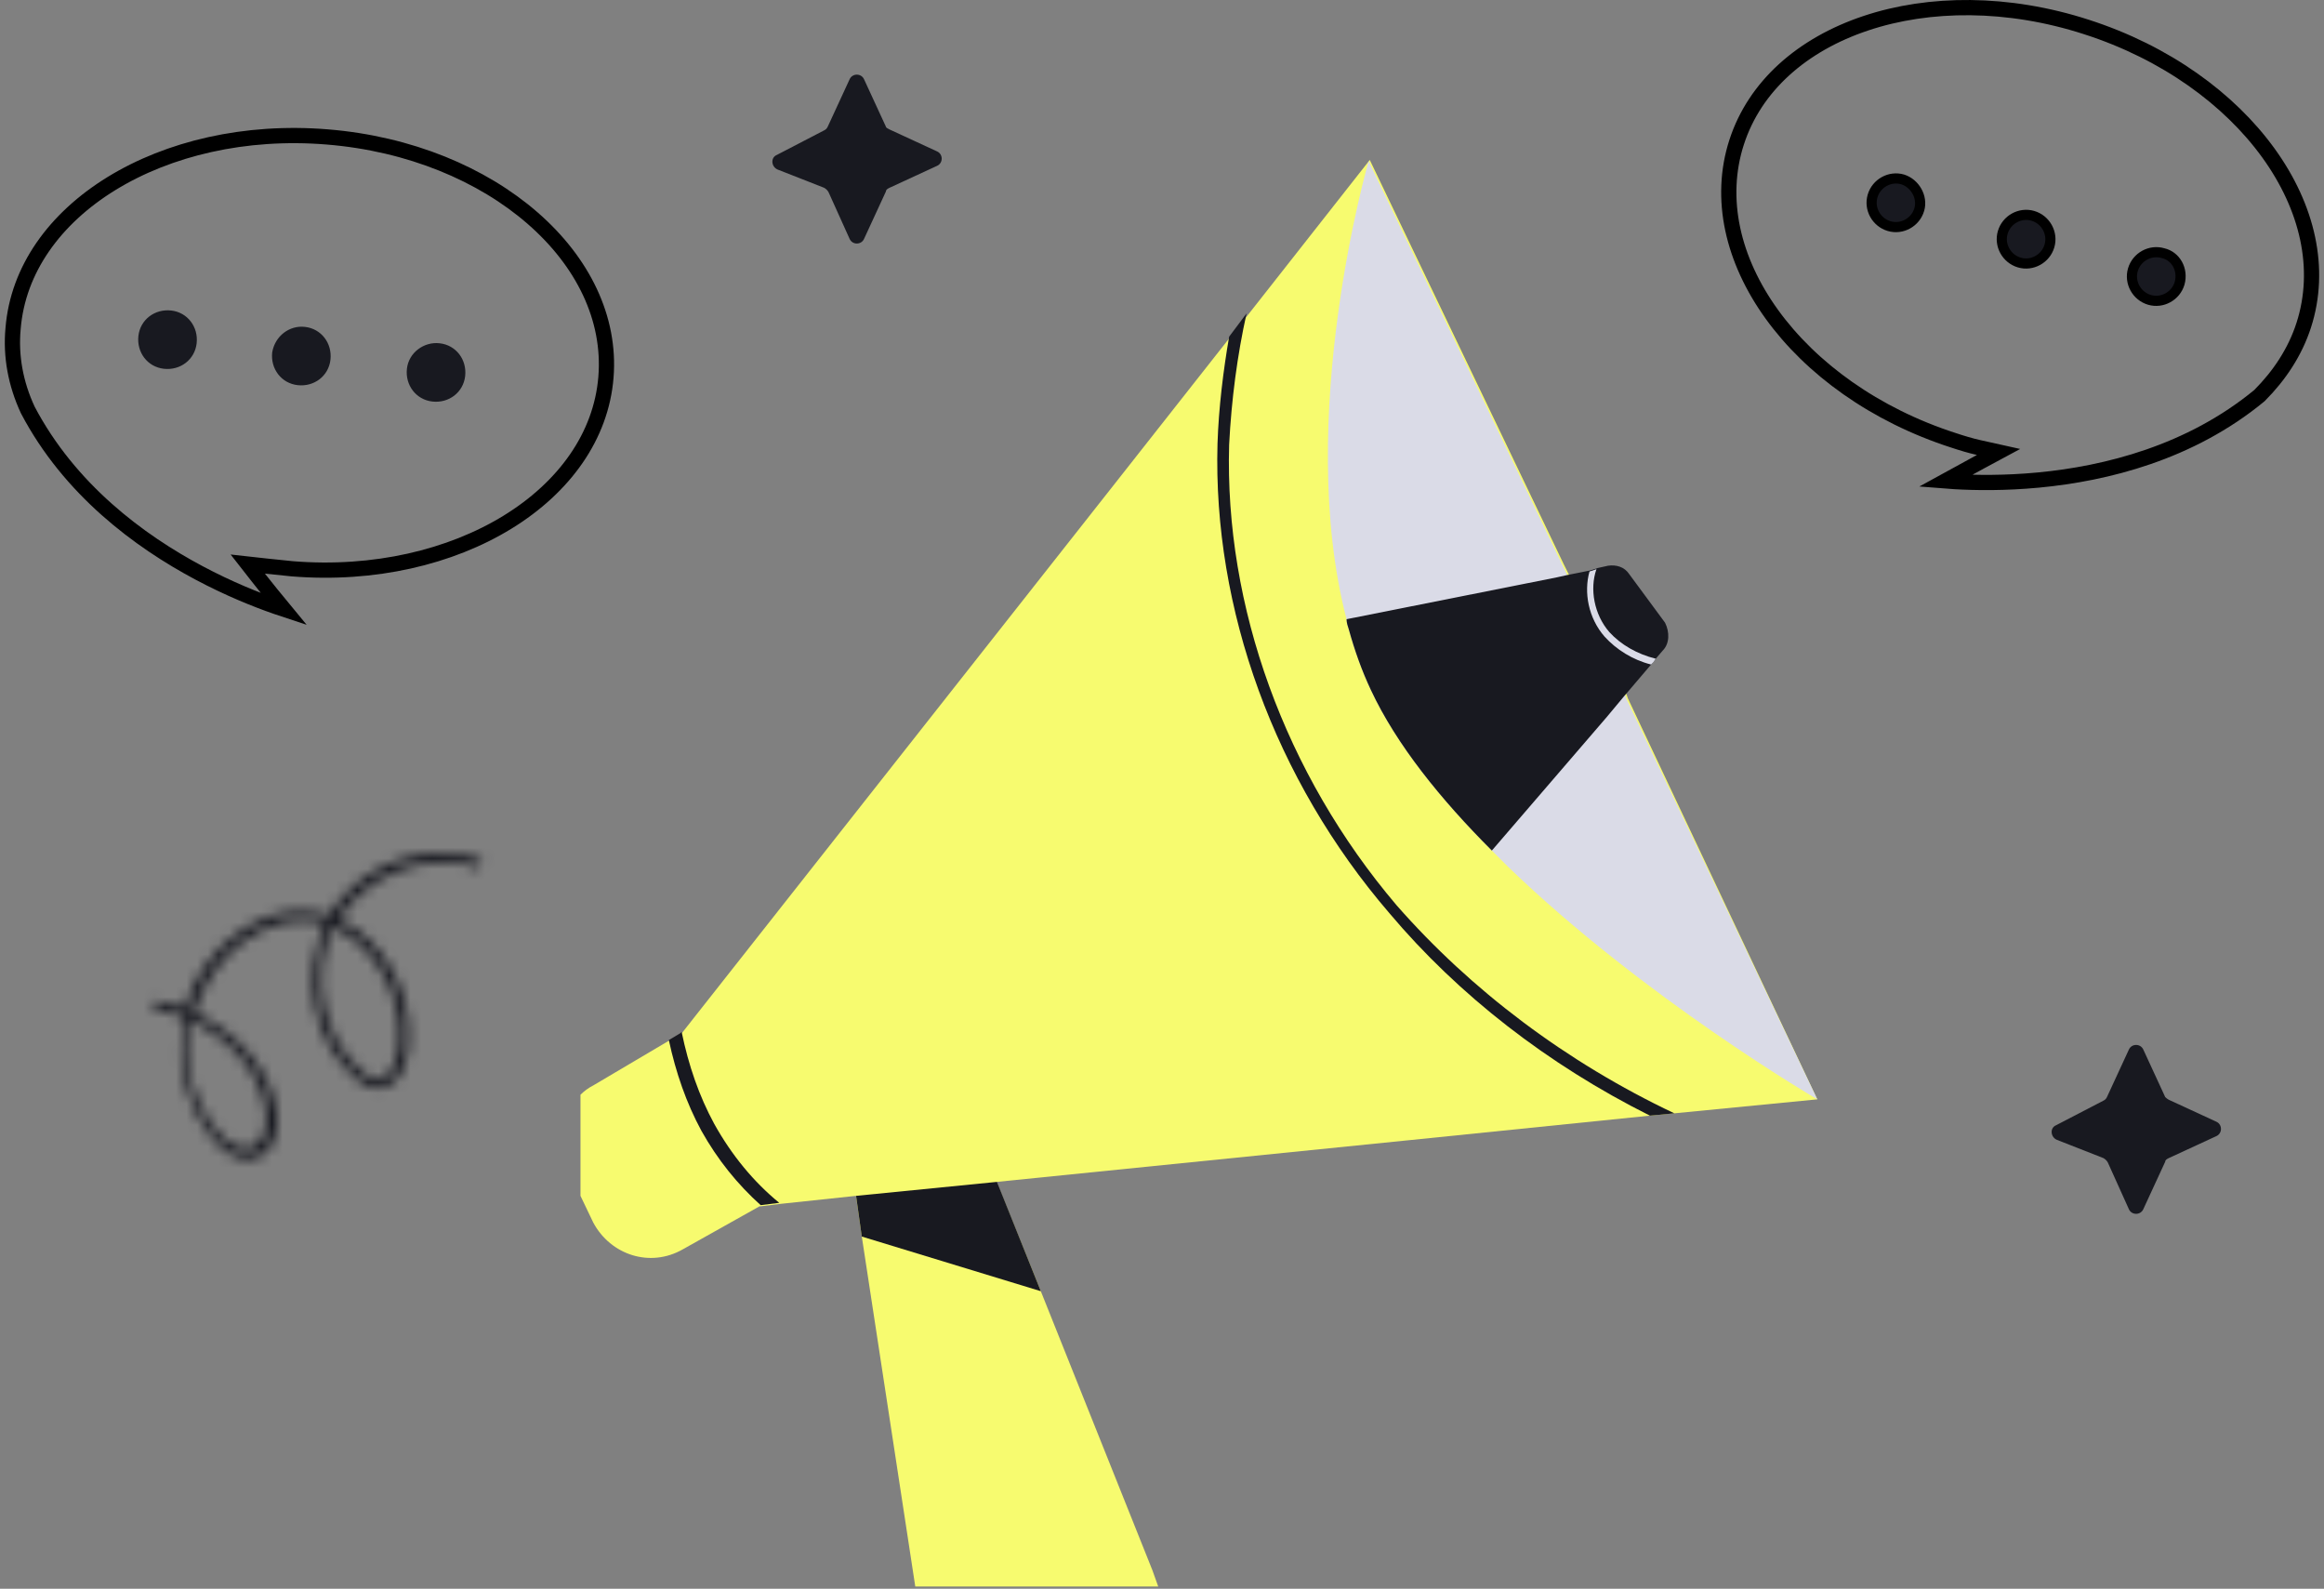 <svg width="218" height="149" viewBox="0 0 218 149" fill="none" xmlns="http://www.w3.org/2000/svg">
<rect x="0" y="0" width="218" height="149" fill="#808080" stroke="none"/>
<path d="M108.645 148.791H85.856L80.84 115.971L80.295 112.154L79.858 108.992L91.853 106.702L93.488 110.846L97.632 121.095L108.1 147.265L108.645 148.791Z" fill="#F7FB6F"/>
<path d="M97.632 121.095L80.84 115.971L79.858 108.992L91.853 106.702L97.632 121.095Z" fill="#181920"/>
<path d="M170.47 103.104L157.059 104.413L154.769 104.631L132.307 106.92L93.488 110.846L80.295 112.154L73.098 112.918L71.353 113.136H71.244L64.048 117.17C60.995 118.915 57.287 117.715 55.652 114.662L54.452 112.154V102.668C54.779 102.341 55.215 102.014 55.652 101.796L62.848 97.543L63.939 96.889L64.048 96.78L104.61 45.313L115.514 31.465L117.259 29.284L128.49 15L146.7 52.946L147.136 53.818L152.588 65.158L152.697 65.485L170.47 103.104Z" fill="#F7FB6F"/>
<path d="M170.47 103.103C170.47 103.103 154.223 93.617 141.466 81.295C140.92 80.75 140.484 80.314 139.939 79.769C135.141 74.971 130.998 69.846 128.599 64.721C127.727 62.868 127.072 61.014 126.527 59.051C126.418 58.724 126.309 58.397 126.309 58.07C121.402 39.206 128.381 15.108 128.381 15.108L146.59 53.054L147.027 53.926L152.479 65.266L152.588 65.594L170.47 103.103Z" fill="#DADBE7"/>
<path d="M157.059 104.413L154.769 104.631C145.174 99.833 136.778 93.291 130.344 85.658C119.55 73.118 113.77 57.089 114.207 41.606C114.316 38.225 114.752 34.736 115.297 31.574L116.933 29.393C116.06 33.319 115.515 37.462 115.297 41.715C114.861 56.871 120.531 72.573 130.999 84.894C137.977 92.854 146.919 99.615 157.059 104.413Z" fill="#181920"/>
<path d="M73.099 112.809L71.354 113.027C69.174 111.064 67.32 108.775 65.793 106.049C64.376 103.432 63.395 100.597 62.74 97.543L63.831 96.889L63.94 96.78C64.594 99.942 65.575 102.777 66.993 105.394C68.628 108.338 70.7 110.846 73.099 112.809Z" fill="#181920"/>
<path d="M155.969 61.015L155.315 61.778L155.097 62.105L154.879 62.324L152.371 65.267L150.735 67.23L139.941 79.77C135.143 74.972 130.999 69.847 128.6 64.722C127.728 62.869 127.074 61.015 126.529 59.052C126.42 58.725 126.311 58.398 126.311 58.071L146.047 54.145L147.028 53.927L149.209 53.491L149.536 53.382L149.863 53.273L150.844 53.055C151.608 52.946 152.371 53.164 152.807 53.818L156.187 58.398C156.624 59.27 156.624 60.361 155.969 61.015Z" fill="#181920"/>
<path d="M155.314 61.777L155.096 62.105L154.878 62.323C153.133 61.886 151.607 60.905 150.516 59.706C148.99 57.961 148.554 55.562 149.099 53.599L149.426 53.49L149.753 53.381C149.099 55.235 149.535 57.634 150.953 59.27C152.043 60.469 153.57 61.341 155.314 61.777Z" fill="#DADBE7"/>
<mask id="path-9-inside-1_1306_8554" fill="white">
<path d="M33.236 83.031C32.297 83.799 31.529 84.824 30.845 85.848C30.504 85.678 30.162 85.592 29.821 85.592C27.43 85.08 24.698 85.763 22.307 87.471C19.917 89.178 18.124 91.74 17.355 94.557C16.331 94.13 15.306 93.96 14.452 93.874V94.728C15.306 94.813 16.16 94.984 17.184 95.411C17.099 95.753 17.014 96.18 17.014 96.606C16.587 100.192 17.611 103.949 19.917 106.767C20.77 107.791 21.966 108.731 23.246 108.731C23.588 108.731 23.844 108.645 24.186 108.56C25.723 107.962 26.149 105.998 25.979 104.547C25.552 100.619 22.563 96.948 18.209 94.984C18.977 92.337 20.685 89.861 22.905 88.239C25.04 86.702 27.601 86.019 29.735 86.446C29.992 86.531 30.248 86.617 30.504 86.702C28.113 91.569 29.394 97.887 33.578 101.302C34.005 101.644 34.431 101.985 35.114 102.071C35.627 102.156 36.224 101.985 36.737 101.644C37.676 100.961 38.188 99.595 38.274 98.656C38.871 94.386 36.993 89.776 33.492 87.215C32.895 86.788 32.297 86.446 31.785 86.19C32.468 84.995 33.492 83.97 34.602 83.202C37.505 81.067 41.518 80.213 44.933 81.409L45.19 80.64C41.006 79.189 36.395 80.299 33.236 83.031ZM24.954 104.462C25.04 105.742 24.783 107.194 23.673 107.621C22.563 108.048 21.197 107.108 20.343 106.084C18.209 103.522 17.184 99.936 17.611 96.606C17.697 96.265 17.697 96.009 17.782 95.667C21.88 97.546 24.613 100.876 24.954 104.462ZM32.895 87.897C36.139 90.288 37.932 94.557 37.334 98.57C37.164 99.595 36.737 100.534 36.139 100.961C35.797 101.217 35.541 101.217 35.2 101.217C34.773 101.132 34.431 100.876 34.09 100.619C30.248 97.46 29.052 91.398 31.272 86.958C31.785 87.215 32.297 87.471 32.895 87.897Z"/>
</mask>
<path d="M33.236 83.031L34.14 84.136L34.155 84.123L34.17 84.111L33.236 83.031ZM30.845 85.848L30.207 87.125L31.334 87.689L32.033 86.64L30.845 85.848ZM29.821 85.592L29.522 86.988L29.67 87.02H29.821V85.592ZM17.355 94.557L16.806 95.875L18.305 96.5L18.733 94.933L17.355 94.557ZM14.452 93.874L14.594 92.454L13.024 92.297V93.874H14.452ZM14.452 94.728H13.024V96.02L14.31 96.149L14.452 94.728ZM17.184 95.411L18.569 95.757L18.867 94.566L17.733 94.093L17.184 95.411ZM17.014 96.606L18.431 96.775L18.441 96.691V96.606H17.014ZM19.917 106.767L18.812 107.671L18.82 107.681L19.917 106.767ZM24.186 108.56L24.532 109.945L24.619 109.923L24.703 109.89L24.186 108.56ZM25.979 104.547L24.559 104.701L24.561 104.714L25.979 104.547ZM18.209 94.984L16.838 94.586L16.492 95.776L17.622 96.286L18.209 94.984ZM22.905 88.239L22.071 87.081L22.063 87.086L22.905 88.239ZM29.735 86.446L30.187 85.092L30.103 85.064L30.015 85.046L29.735 86.446ZM30.504 86.702L31.785 87.332L32.506 85.865L30.955 85.348L30.504 86.702ZM33.578 101.302L32.675 102.408L32.686 102.417L33.578 101.302ZM35.114 102.071L35.349 100.663L35.32 100.658L35.292 100.654L35.114 102.071ZM36.737 101.644L37.529 102.832L37.553 102.816L37.576 102.799L36.737 101.644ZM38.274 98.656L36.86 98.458L36.855 98.492L36.852 98.526L38.274 98.656ZM33.492 87.215L34.335 86.062L34.329 86.058L34.322 86.053L33.492 87.215ZM31.785 86.19L30.545 85.482L29.796 86.792L31.146 87.467L31.785 86.19ZM34.602 83.202L35.415 84.375L35.431 84.364L35.448 84.352L34.602 83.202ZM44.933 81.409L44.462 82.756L45.83 83.235L46.288 81.86L44.933 81.409ZM45.19 80.64L46.544 81.092L46.99 79.754L45.657 79.291L45.19 80.64ZM24.954 104.462L26.379 104.367L26.377 104.346L26.375 104.326L24.954 104.462ZM20.343 106.084L21.44 105.17L20.343 106.084ZM17.611 96.606L16.226 96.26L16.206 96.342L16.195 96.425L17.611 96.606ZM17.782 95.667L18.377 94.369L16.814 93.653L16.397 95.321L17.782 95.667ZM32.895 87.897L33.741 86.748L33.733 86.742L33.724 86.736L32.895 87.897ZM37.334 98.57L38.743 98.805L38.745 98.793L38.746 98.781L37.334 98.57ZM36.139 100.961L35.309 99.799L35.296 99.809L35.282 99.819L36.139 100.961ZM35.2 101.217L34.92 102.617L35.059 102.645H35.2V101.217ZM34.09 100.619L33.183 101.722L33.208 101.742L33.233 101.761L34.09 100.619ZM31.272 86.958L31.911 85.681L30.634 85.043L29.995 86.32L31.272 86.958ZM32.332 81.926C31.223 82.833 30.359 84.004 29.657 85.056L32.033 86.64C32.698 85.644 33.371 84.765 34.14 84.136L32.332 81.926ZM31.484 84.572C30.968 84.313 30.409 84.165 29.821 84.165V87.02C29.916 87.02 30.04 87.042 30.207 87.125L31.484 84.572ZM30.12 84.196C27.258 83.583 24.123 84.419 21.477 86.309L23.137 88.632C25.273 87.107 27.602 86.577 29.522 86.988L30.12 84.196ZM21.477 86.309C18.822 88.206 16.834 91.043 15.978 94.182L18.733 94.933C19.413 92.436 21.011 90.151 23.137 88.632L21.477 86.309ZM17.904 93.24C16.697 92.737 15.517 92.546 14.594 92.454L14.31 95.295C15.095 95.373 15.964 95.524 16.806 95.875L17.904 93.24ZM13.024 93.874V94.728H15.88V93.874H13.024ZM14.31 96.149C15.051 96.223 15.763 96.366 16.635 96.729L17.733 94.093C16.556 93.603 15.561 93.404 14.594 93.308L14.31 96.149ZM15.799 95.065C15.704 95.447 15.586 96.007 15.586 96.606H18.441C18.441 96.353 18.494 96.058 18.569 95.757L15.799 95.065ZM15.596 96.438C15.125 100.391 16.25 104.539 18.812 107.671L21.021 105.863C18.973 103.359 18.048 99.994 18.431 96.775L15.596 96.438ZM18.82 107.681C19.742 108.788 21.304 110.158 23.246 110.158V107.303C22.628 107.303 21.799 106.795 21.013 105.853L18.82 107.681ZM23.246 110.158C23.813 110.158 24.301 110.003 24.532 109.945L23.839 107.175C23.747 107.198 23.649 107.224 23.585 107.24C23.513 107.259 23.462 107.272 23.417 107.281C23.337 107.299 23.291 107.303 23.246 107.303V110.158ZM24.703 109.89C25.962 109.401 26.689 108.373 27.061 107.371C27.429 106.378 27.504 105.292 27.396 104.38L24.561 104.714C24.624 105.253 24.571 105.875 24.384 106.376C24.201 106.868 23.946 107.121 23.668 107.229L24.703 109.89ZM27.398 104.393C26.904 99.849 23.497 95.803 18.796 93.683L17.622 96.286C21.63 98.093 24.2 101.39 24.559 104.701L27.398 104.393ZM19.58 95.382C20.263 93.03 21.789 90.823 23.747 89.392L22.063 87.086C19.581 88.9 17.692 91.644 16.838 94.586L19.58 95.382ZM23.739 89.398C25.631 88.036 27.796 87.514 29.456 87.846L30.015 85.046C27.406 84.524 24.448 85.369 22.071 87.081L23.739 89.398ZM29.284 87.8C29.412 87.843 29.54 87.886 29.668 87.928C29.796 87.971 29.924 88.014 30.052 88.057L30.955 85.348C30.827 85.305 30.699 85.262 30.571 85.22C30.443 85.177 30.315 85.134 30.187 85.092L29.284 87.8ZM29.223 86.073C26.549 91.515 27.959 98.558 32.675 102.408L34.48 100.196C30.829 97.216 29.677 91.623 31.785 87.332L29.223 86.073ZM32.686 102.417C33.105 102.753 33.814 103.347 34.937 103.487L35.292 100.654C35.049 100.624 34.904 100.535 34.469 100.188L32.686 102.417ZM34.88 103.479C35.847 103.64 36.808 103.312 37.529 102.832L35.945 100.456C35.641 100.659 35.406 100.672 35.349 100.663L34.88 103.479ZM37.576 102.799C38.3 102.272 38.796 101.536 39.117 100.854C39.441 100.166 39.637 99.428 39.695 98.785L36.852 98.526C36.825 98.823 36.722 99.237 36.534 99.638C36.343 100.044 36.112 100.333 35.897 100.489L37.576 102.799ZM39.687 98.853C40.356 94.079 38.272 88.943 34.335 86.062L32.649 88.367C35.713 90.609 37.387 94.695 36.86 98.458L39.687 98.853ZM34.322 86.053C33.653 85.575 32.99 85.196 32.423 84.913L31.146 87.467C31.604 87.696 32.136 88 32.662 88.376L34.322 86.053ZM33.024 86.898C33.582 85.923 34.444 85.047 35.415 84.375L33.79 82.028C32.54 82.893 31.354 84.067 30.545 85.482L33.024 86.898ZM35.448 84.352C38.032 82.452 41.558 81.74 44.462 82.756L45.405 80.061C41.478 78.687 36.979 79.682 33.757 82.051L35.448 84.352ZM46.288 81.86L46.544 81.092L43.835 80.189L43.579 80.957L46.288 81.86ZM45.657 79.291C40.954 77.659 35.815 78.912 32.302 81.951L34.17 84.111C36.975 81.685 41.058 80.718 44.722 81.989L45.657 79.291ZM23.53 104.557C23.565 105.09 23.521 105.571 23.408 105.91C23.299 106.235 23.188 106.278 23.161 106.288L24.186 108.953C25.269 108.537 25.841 107.64 26.116 106.813C26.388 105.999 26.428 105.114 26.379 104.367L23.53 104.557ZM23.161 106.288C23.145 106.294 22.979 106.345 22.578 106.134C22.194 105.931 21.779 105.576 21.44 105.17L19.247 106.998C19.762 107.616 20.457 108.243 21.247 108.659C22.02 109.067 23.092 109.374 24.186 108.953L23.161 106.288ZM21.44 105.17C19.564 102.919 18.65 99.732 19.027 96.788L16.195 96.425C15.719 100.141 16.853 104.126 19.247 106.998L21.44 105.17ZM18.996 96.953C19.059 96.702 19.089 96.484 19.11 96.339C19.132 96.186 19.144 96.104 19.167 96.013L16.397 95.321C16.334 95.572 16.304 95.789 16.283 95.935C16.262 96.088 16.249 96.17 16.226 96.26L18.996 96.953ZM17.187 96.965C20.964 98.696 23.253 101.656 23.533 104.597L26.375 104.326C25.972 100.095 22.797 96.395 18.377 94.369L17.187 96.965ZM32.048 89.047C34.869 91.126 36.442 94.873 35.922 98.36L38.746 98.781C39.422 94.242 37.409 89.451 33.741 86.748L32.048 89.047ZM35.926 98.335C35.778 99.225 35.446 99.701 35.309 99.799L36.969 102.123C38.027 101.366 38.549 99.964 38.743 98.805L35.926 98.335ZM35.282 99.819C35.266 99.831 35.271 99.825 35.294 99.815C35.305 99.81 35.318 99.804 35.332 99.799C35.346 99.795 35.36 99.791 35.37 99.789C35.391 99.785 35.396 99.786 35.369 99.787C35.355 99.788 35.336 99.789 35.307 99.789C35.277 99.789 35.244 99.789 35.2 99.789V102.645C35.342 102.645 35.646 102.65 35.969 102.581C36.336 102.502 36.673 102.345 36.996 102.103L35.282 99.819ZM35.48 99.817C35.467 99.815 35.426 99.804 35.337 99.752C35.236 99.692 35.129 99.614 34.947 99.477L33.233 101.761C33.529 101.984 34.124 102.458 34.92 102.617L35.48 99.817ZM34.997 99.517C31.685 96.794 30.617 91.46 32.549 87.597L29.995 86.32C27.487 91.336 28.81 98.126 33.183 101.722L34.997 99.517ZM30.634 88.235C31.144 88.49 31.567 88.704 32.065 89.059L33.724 86.736C33.027 86.238 32.425 85.939 31.911 85.681L30.634 88.235Z" fill="#181920" mask="url(#path-9-inside-1_1306_8554)"/>
<path d="M83.447 12.144L87.887 14.193C88.485 14.45 88.485 15.303 87.887 15.559L83.447 17.609C83.276 17.694 83.106 17.779 83.106 17.95L81.057 22.39C80.8 22.988 79.947 22.988 79.691 22.39L77.727 18.036C77.641 17.865 77.471 17.694 77.3 17.609L72.945 15.901C72.348 15.645 72.262 14.791 72.86 14.535L77.3 12.23C77.471 12.144 77.556 12.059 77.641 11.888L79.691 7.448C79.947 6.851 80.8 6.851 81.057 7.448L83.106 11.888C83.106 11.973 83.276 12.059 83.447 12.144Z" fill="#181920"/>
<path d="M203.447 103.144L207.887 105.193C208.485 105.45 208.485 106.303 207.887 106.559L203.447 108.609C203.277 108.694 203.106 108.779 203.106 108.95L201.057 113.39C200.8 113.988 199.947 113.988 199.691 113.39L197.727 109.036C197.641 108.865 197.471 108.694 197.3 108.609L192.945 106.901C192.348 106.645 192.262 105.791 192.86 105.535L197.3 103.23C197.471 103.144 197.556 103.059 197.641 102.888L199.691 98.448C199.947 97.851 200.8 97.851 201.057 98.448L203.106 102.888C203.106 102.888 203.277 103.059 203.447 103.144Z" fill="#181920"/>
<path d="M216.1 30.495L216.1 30.495C217.807 25.212 216.465 19.448 212.796 14.365C209.127 9.282 203.155 4.926 195.728 2.535L195.727 2.534C188.343 0.143 180.965 0.194 175.019 2.18C169.073 4.165 164.607 8.062 162.9 13.345C161.193 18.628 162.535 24.392 166.204 29.474C169.873 34.557 175.845 38.913 183.273 41.305L183.273 41.305L183.28 41.307C184.036 41.559 184.864 41.807 185.599 41.971L187.472 42.387L185.783 43.296C184.731 43.862 183.486 44.544 182.468 45.105C182.744 45.127 183.042 45.147 183.362 45.166C185.319 45.28 188.067 45.32 191.226 45.02C197.544 44.42 205.441 42.467 211.944 37.101C213.831 35.209 215.29 33.006 216.1 30.495Z" stroke="black" stroke-width="1.428"/>
<path d="M177.211 21.207C178.406 21.559 179.681 20.855 180.035 19.651C180.382 18.472 179.614 17.184 178.475 16.826C177.281 16.477 176.008 17.181 175.655 18.383C175.303 19.578 176.007 20.853 177.211 21.207Z" fill="#181920" stroke="black" stroke-width="0.952"/>
<path d="M189.421 24.622C190.617 24.974 191.892 24.27 192.246 23.066C192.597 21.871 191.893 20.596 190.69 20.242C189.495 19.89 188.219 20.595 187.865 21.798C187.514 22.993 188.218 24.269 189.421 24.622Z" fill="#181920" stroke="black" stroke-width="0.952"/>
<path d="M202.924 23.749L202.911 23.746L202.899 23.742C201.703 23.391 200.428 24.095 200.074 25.298C199.723 26.494 200.427 27.769 201.63 28.123C202.824 28.474 204.098 27.771 204.454 26.57C204.814 25.268 204.085 24.022 202.924 23.749Z" fill="#181920" stroke="black" stroke-width="0.952"/>
<path d="M1.227 30.81L1.227 30.81L1.228 30.801C1.675 25.277 5.131 20.485 10.463 17.211C15.796 13.936 22.963 12.213 30.684 12.842L30.684 12.842C38.446 13.471 45.235 16.344 49.953 20.45C54.672 24.555 57.287 29.855 56.84 35.382C56.393 40.907 52.937 45.698 47.605 48.973C42.273 52.246 35.108 53.97 27.391 53.342C26.538 53.257 25.691 53.172 24.929 53.087L23.242 52.9L24.288 54.237C25.01 55.159 25.898 56.247 26.638 57.143C26.401 57.065 26.148 56.98 25.881 56.886C24.029 56.24 21.475 55.222 18.675 53.732C13.069 50.75 6.53 45.911 2.608 38.453C1.467 36.002 0.984 33.402 1.227 30.81Z" stroke="black" stroke-width="1.428"/>
<path d="M38.17 34.585C37.999 36.122 39.024 37.488 40.561 37.659C42.097 37.83 43.464 36.805 43.634 35.268C43.805 33.731 42.781 32.365 41.244 32.195C39.792 32.024 38.341 33.048 38.17 34.585Z" fill="#181920"/>
<path d="M25.534 33.049C25.363 34.586 26.388 35.952 27.925 36.122C29.462 36.293 30.828 35.269 30.999 33.732C31.169 32.195 30.145 30.829 28.608 30.658C27.156 30.487 25.79 31.512 25.534 33.049Z" fill="#181920"/>
<path d="M12.982 31.512C12.812 33.049 13.836 34.415 15.373 34.586C16.91 34.757 18.276 33.732 18.447 32.195C18.618 30.658 17.593 29.292 16.056 29.121C14.519 28.951 13.153 29.975 12.982 31.512Z" fill="#181920"/>
</svg>

